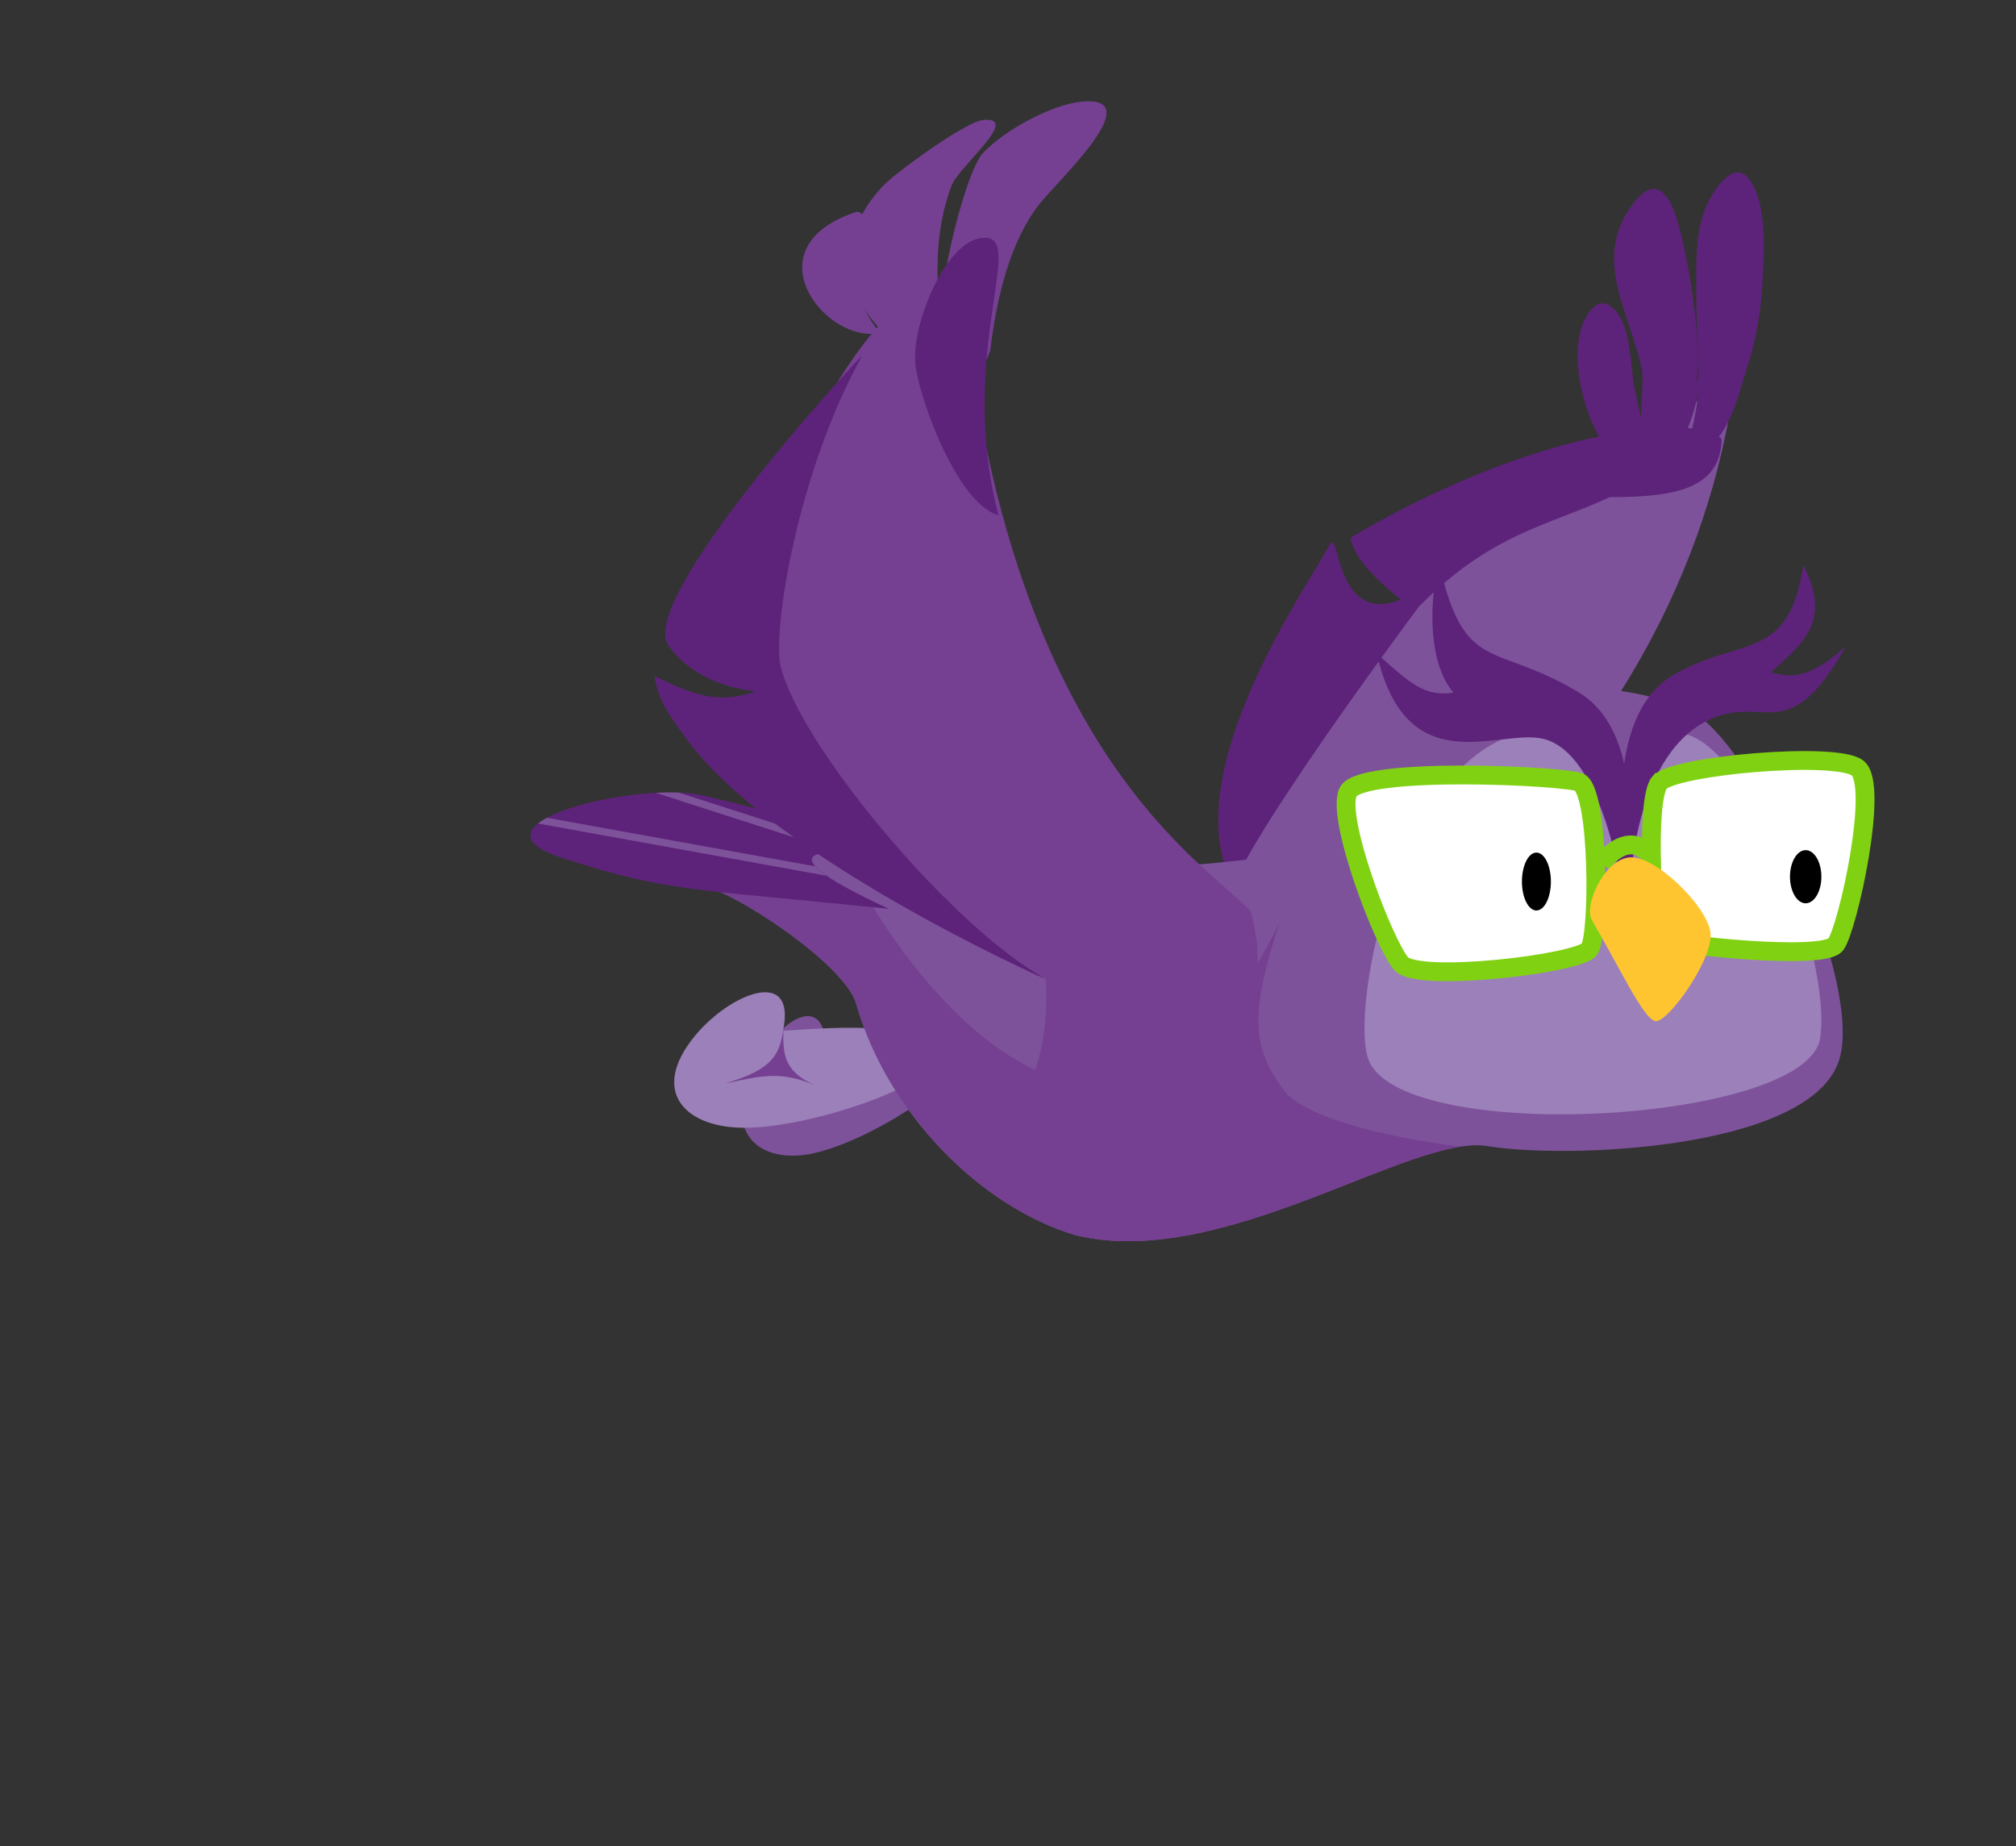 <?xml version="1.0" encoding="utf-8"?>
<svg xmlns="http://www.w3.org/2000/svg" xmlns:xlink="http://www.w3.org/1999/xlink" width="498" height="456">
   <rect width="100%" height="100%" fill="#333333" stroke="none"/>
   <path fill="#7D529A" transform="matrix(1.002 0 0 1.002 357.862 177.64)" d="M70.055 -80.305C62.645 -82.405 12.855 -55.005 4.545 -44.165C-8.445 -27.225 -40.434 2.515 -52.266 31.45C-55.576 34.25 -57.096 39.395 -55.316 44.685C-41.526 85.705 55.375 19.075 70.055 -80.305C70.055 -80.305 70.055 -80.305 70.055 -80.305Z"></path>
  <path fill="#5D237A" transform="matrix(1.002 0 0 1.002 425.292 80.54)" d="M-1.19 27.9C2.99 23.16 4.83 14.49 6.73 8.67C8.81 2.28 9.78 -5.03 10.11 -11.69C10.44 -18.35 10.83 -25.95 8.86 -31.97C6.83 -38.15 3.61 -40.14 -0.63 -34.8C-6.78 -27.05 -6.26 -17.73 -6.26 -8.22C-6.26 -0.6 -5.64 7.06 -5.74 14.6C-5.86 23.23 -9.44 31.67 -10.83 40.14C-5.47 34.11 0.28 27.54 2.21 19.42"></path>
  <path fill="#5D237A" transform="matrix(1.002 0 0 1.002 407.577 80.661)" d="M8.58 26.08C14.31 15.16 11.15 -6.35 8.57 -18.67C7.02 -26.05 3.83 -41.05 -4.39 -29.97C-14.31 -16.6 -4.98 -3.58 -1.99 10.58C-1.14 14.59 -3.98 33.35 -1.49 35.49C4.98 41.05 13.31 17.09 11.98 12.54"></path>
  <path fill="#5D237A" transform="matrix(1.002 0 0 1.002 396.845 94.629)" d="M8 15.53C9.73 11.53 7.72 5.56 6.86 1.04C5.91 -3.93 6.04 -12.63 2.93 -16.94C-0.18 -21.25 -2.97 -20.03 -5.14 -16.09C-10.6 -6.16 -4.07 15.71 5.19 21.25C8.9 16.89 10.6 10.82 9.13 4.8"></path>
  <path fill="#5D237A" transform="matrix(1.002 0 0 1.002 355.497 161.924)" d="M-4.945 -12.1C12.827 -30.106 26.765 -31.96 42.059 -39.049C58.825 -39.049 69.253 -41.316 69.665 -53.32C64.725 -59.6 25.925 -57.26 -21.885 -29.04C-20.755 -24.52 -17.735 -20.57 -9.465 -13.79C-25.785 -7.27 -24.535 -31.96 -26.975 -27.34C-32.235 -17.37 -65.285 29.301 -50.816 56.549C-42.227 37.696 -4.955 -12.1 -4.955 -12.1C-4.955 -12.1 -4.945 -12.1 -4.945 -12.1Z"></path>
  <path fill="#7D529A" transform="matrix(1.392 -0.007 0.057 1.461 207.321 265.604)" d="M-5.01 13.135C-14.67 15.135 -21.2 9.745 -15.36 -0.985C-11.06 -8.905 -1.65 -15.135 -2.19 -3.995C6.09 -6.065 21.2 -10.065 21.17 -2.615C21.15 1.465 4.97 11.065 -5.01 13.135C-5.01 13.135 -5.01 13.135 -5.01 13.135Z"></path>
  <path fill="#9C80B9" transform="matrix(1.586 0.251 -0.228 1.439 195.985 260.909)" d="M-5.01 13.135C-14.67 15.135 -21.2 9.745 -15.36 -0.985C-11.06 -8.905 -1.65 -15.135 -2.19 -3.995C6.09 -6.065 21.2 -10.065 21.17 -2.615C21.15 1.465 4.97 11.065 -5.01 13.135C-5.01 13.135 -5.01 13.135 -5.01 13.135Z"></path>
  <path fill="#754091" transform="matrix(1.586 0.251 -0.228 1.439 191.253 261.738)" d="M-6.86 5.255C-2.18 3.405 0.83 1.525 6.86 3.215C1.59 1.705 1.21 -1.305 0.65 -5.255C0.71 -0.955 -0.05 1.725 -6.86 5.255C-6.86 5.255 -6.86 5.255 -6.86 5.255Z"></path>
  <path fill="#7D529A" transform="matrix(1.002 0 0 1.002 312.32 239.966)" d="M5.15 -28.8C18.602 -29.679 8.8 -57.085 35.47 -64.935C59.73 -72.075 86.98 -72.095 104.09 -64.785C120.46 -57.785 148.59 3.835 141.45 22.585C133.26 44.075 74.02 46.255 54.968 43.027C36.198 40.014 -10.48 73.91 -46.64 64.98C-70.31 57.84 -93.02 34.6 -100.67 7.82C-103.35 -1.56 -130.29 -19.81 -139.96 -21.65C-147.59 -23.1 -104.32 -17.79 -104.32 -17.79C-104.32 -17.79 -126.53 -32.73 -114.51 -34.45C-110.34 -35.05 -75.28 -17.7 5.16 -28.79C5.16 -28.79 5.15 -28.8 5.15 -28.8Z"></path>
  <clipPath id="cl_1c">
    <path d="M317.48 211.108C330.959 210.227 321.138 182.765 347.861 174.9C372.17 167.745 399.475 167.725 416.619 175.05C433.022 182.064 461.209 243.808 454.055 262.596C445.848 284.129 386.489 286.313 367.399 283.079C348.591 280.06 301.819 314.024 265.586 305.076C241.868 297.922 219.113 274.635 211.447 247.801C208.762 238.402 181.768 220.116 172.078 218.272C164.433 216.819 207.79 222.14 207.79 222.14C207.79 222.14 185.535 207.17 197.58 205.446C201.758 204.845 236.888 222.23 317.49 211.118C317.49 211.118 317.48 211.108 317.48 211.108Z"></path>
  </clipPath>
  <g clip-path="url(#cl_1c)">
    <path fill="#754091" transform="matrix(1.002 0 0 1.002 263.742 267.987)" d="M53.01 0.97C45.73 -9.23 44.63 -16.88 52.28 -40.175C7.37 51.966 -47.74 -43.575 -47.83 -43.635C-52.05 -46.985 -56.84 -49.005 -61.95 -50.325C-58.8 -47.735 -55.86 -45.755 -55.86 -45.755C-55.86 -45.755 -99.13 -51.055 -91.5 -49.615C-81.82 -47.775 -54.89 -29.525 -52.21 -20.145C-44.56 6.625 -21.85 29.865 1.82 37.015C35.84 45.778 78.7 16.95 99.13 15.52C76.61 12.82 57.72 7.58 53 0.98C53 0.98 53.01 0.97 53.01 0.97Z"></path>
  </g>
  <path fill="#5D237A" transform="matrix(1.002 0 0 1.002 171.547 208.623)" d="M2.16 -12.11C-13.77 -15.83 -58.57 -4.97 -32.37 3.37C-5.97 11.77 -2.36 10.67 47.94 15.83C11.24 -1.1 34.91 0.24 58.57 5.15C58.57 5.15 36.38 -4.12 2.16 -12.12C2.16 -12.12 2.16 -12.11 2.16 -12.11Z"></path>
  <path fill="#7D529A" transform="matrix(1.002 0 0 1.002 168.541 209.154)" d="M-35.57 -5.73C-35.57 -5.73 35.57 7.15 35.57 7.15C34.28 6.26 33.36 5.49 32.77 4.83C32.77 4.83 -33.38 -7.15 -33.38 -7.15C-34.23 -6.69 -34.97 -6.22 -35.57 -5.73C-35.57 -5.73 -35.57 -5.73 -35.57 -5.73Z"></path>
  <path fill="#7D529A" transform="matrix(1.002 0 0 1.002 185.921 203.172)" d="M-18.275 -7.39C-20.035 -7.45 -21.925 -7.43 -23.875 -7.32C-23.875 -7.32 21.785 7.37 21.785 7.37C22.325 7.39 22.885 7.42 23.465 7.45C23.465 7.45 23.875 6.17 23.875 6.17L-18.275 -7.4C-18.275 -7.4 -18.275 -7.39 -18.275 -7.39Z"></path>
  <path fill="#9C80B9" transform="matrix(1.002 0 0 1.002 392.732 230.946)" d="M-12.435 -50.535C3.025 -51.535 5.575 -21.515 5.575 -21.515C5.575 -21.515 6.765 -52.025 22.845 -49.645C38.915 -47.265 59.755 4.535 56.785 25.375C53.805 46.215 -44.895 52.025 -54.395 31.175C-59.755 19.415 -46.805 -48.305 -12.425 -50.535C-12.425 -50.535 -12.435 -50.535 -12.435 -50.535Z"></path>
  <path fill="#5D237A" transform="matrix(1.002 0.002 -0.002 0.982 401.629 221.086)" d="M1.015 -0.955C1.015 -0.955 -8.365 -43.825 11.805 -55.505C28.705 -65.295 40.015 -58.705 43.585 -83.115C50.725 -68.825 43.365 -63.245 35.625 -56.105C41.575 -54.345 45.975 -55.325 54.085 -62.655C40.395 -37.645 34.565 -49.805 21.935 -44.795C1.465 -36.685 1.025 -0.965 1.025 -0.965C1.025 -0.965 1.015 -0.955 1.015 -0.955Z"></path>
  <path fill="#5D237A" transform="matrix(1.002 -0.002 0.002 0.982 402.631 220.084)" d="M-1.775 0.935C-1.775 0.935 6.565 -38.215 -12.495 -49.965C-33.595 -62.985 -40.625 -54.245 -46.945 -82.725C-49.785 -70.795 -49.075 -56.585 -43.385 -49.985C-50.445 -49.015 -53.655 -51.915 -62.305 -59.895C-55.075 -27.105 -32.355 -40.925 -21.435 -38.355C-6.255 -34.785 -1.785 0.935 -1.785 0.935C-1.785 0.935 -1.775 0.935 -1.775 0.935Z"></path>
  <path fill="white" transform="matrix(1.002 0 0 1.002 435.302 211.482)" d="M-25.3 -18.16C-21.73 -22.33 18.16 -25.9 23.52 -21.73C28.88 -17.56 21.14 17.56 18.16 21.73C15.18 25.9 -22.32 21.73 -24.71 20.54C-27.1 19.35 -28.88 -13.99 -25.31 -18.16C-25.31 -18.16 -25.3 -18.16 -25.3 -18.16Z"></path>
  <path fill="none" stroke="#81D113" stroke-width="4.64" stroke-miterlimit="4" transform="matrix(1.002 0 0 1.002 435.302 211.482)" d="M-25.3 -18.16C-21.73 -22.33 18.16 -25.9 23.52 -21.73C28.88 -17.56 21.14 17.56 18.16 21.73C15.18 25.9 -22.32 21.73 -24.71 20.54C-27.1 19.35 -28.88 -13.99 -25.31 -18.16C-25.31 -18.16 -25.3 -18.16 -25.3 -18.16Z"></path>
  <path fill="white" transform="matrix(1.002 0 0 1.002 362.215 215.951)" d="M27.99 -22.62C26.2 -25 -26.19 -26.79 -29.17 -20.24C-32.15 -13.69 -20.24 17.27 -16.07 22.03C-11.9 26.79 27.39 22.03 29.77 18.46C32.15 14.89 29.77 -20.24 27.98 -22.62C27.98 -22.62 27.99 -22.62 27.99 -22.62Z"></path>
  <path fill="none" stroke="#81D113" stroke-width="4.64" stroke-miterlimit="4" transform="matrix(1.002 0 0 1.002 362.516 215.951)" d="M27.69 -22.62C25.17 -24.2 -26.49 -26.79 -29.47 -20.24C-32.45 -13.69 -20.54 17.27 -16.37 22.03C-12.2 26.79 27.69 22.03 30.07 18.46C32.45 14.89 32.45 -19.64 27.69 -22.62C27.69 -22.62 27.69 -22.62 27.69 -22.62Z"></path>
  <path fill="none" stroke="#81D113" stroke-width="4.64" stroke-miterlimit="4" transform="matrix(1.002 0 0 1.002 401.299 210.064)" d="M5.655 0.515C2.015 -3.195 -2.385 -0.975 -5.655 3.195"></path>
  <path transform="matrix(1.002 0 0 1.002 446.044 216.552)" d="M0 -6.55C2.137 -6.55 3.87 -3.617 3.87 0C3.87 3.617 2.137 6.55 0 6.55C-2.137 6.55 -3.87 3.617 -3.87 0C-3.87 -3.617 -2.137 -6.55 0 -6.55Z"></path>
  <clipPath id="cl_1d">
    <path d="M409.951 193.285C413.528 189.107 453.499 185.53 458.869 189.708C464.24 193.887 456.484 229.077 453.499 233.256C450.513 237.434 412.937 233.256 410.542 232.063C408.147 230.871 406.364 197.464 409.941 193.285C409.941 193.285 409.951 193.285 409.951 193.285Z"></path>
  </clipPath>
  <g clip-path="url(#cl_1d)">
    <path fill="#5D237A" transform="matrix(1 0.071 -0.071 1 410.648 271.187)" d="M6.10352e-07 5.18799e-06L65.223 -3.376L59.818 -36.932L-7.062 -34.031L6.10352e-07 5.18799e-06Z"></path>
    <path fill="#5D237A" transform="matrix(1 0.071 -0.071 1 411.65 184.513)" d="M6.10352e-07 5.18799e-06L65.223 -3.376L59.818 -36.932L-7.062 -34.031L6.10352e-07 5.18799e-06Z"></path>
  </g>
  <path fill="#FFC530" transform="matrix(1.002 0 0 1.002 407.406 232.003)" d="M-4.9 -20.18C1.35 -20.78 13.85 -8.57 15.04 -2.02C16.23 4.53 4.46 20.78 1.49 20.18C-1.48 19.58 -7.25 7.07 -14.13 -4.7C-16.23 -8.3 -11.15 -19.58 -4.9 -20.18Z"></path>
  <path transform="matrix(1.002 0 0 1.002 379.53 217.744)" d="M0 -7.14C1.972 -7.14 3.57 -3.943 3.57 0C3.57 3.943 1.972 7.14 0 7.14C-1.972 7.14 -3.57 3.943 -3.57 0C-3.57 -3.943 -1.972 -7.14 0 -7.14Z"></path>
  <clipPath id="cl_1f">
    <path d="M390.262 193.285C388.468 190.901 335.973 189.107 332.987 195.67C330.001 202.233 341.935 233.256 346.113 238.025C350.291 242.795 389.66 238.025 392.045 234.448C394.43 230.871 392.045 195.67 390.252 193.285C390.252 193.285 390.262 193.285 390.262 193.285Z"></path>
  </clipPath>
  <g clip-path="url(#cl_1f)">
    <path fill="#5D237A" transform="matrix(1.002 0 0 1.002 333.493 279.203)" d="M6.10352e-07 5.18799e-06L65.223 -3.376L59.818 -36.932L-7.062 -34.031L6.10352e-07 5.18799e-06Z"></path>
    <path fill="#5D237A" transform="matrix(1.002 0 0 1.002 331.489 190.525)" d="M6.10352e-07 5.18799e-06L65.223 -3.376L59.818 -36.932L-7.062 -34.031L6.10352e-07 5.18799e-06Z"></path>
  </g>
  <path fill="#754091" transform="matrix(1.002 0 0 1.002 245.075 154.815)" d="M63.751 70.146C53.09 58.486 5.72 32.055 -6.82 -77.865C-7.91 -87.395 -11.02 -86.465 -20.29 -80.845C-40 -68.905 -67.28 -6.765 -58.46 13.115C-50.52 31.015 1.17 85.715 13.16 86.425C13.822 93.1 13.16 107.025 8.05 114.167C25.965 147.017 57.805 103.814 62.37 90.165C62.37 90.165 68.273 87.581 63.751 70.146Z"></path>
  <path fill="#754091" transform="matrix(1.002 0 0 1.002 254.799 59.303)" d="M-10.195 27.425C-8.505 13.305 -5.005 -0.015 1.985 -8.915C6.425 -14.565 29.225 -35.685 12.395 -34.135C5.325 -33.485 -6.435 -27.355 -11.985 -21.425C-17.535 -15.495 -29.225 34.205 -18.335 35.295C-14.395 35.685 -11.385 30.575 -10.195 27.425C-10.195 27.425 -10.195 27.425 -10.195 27.425Z"></path>
  <path fill="#754091" transform="matrix(1.002 0 0 1.002 224.188 60.059)" d="M10.755 -13.99C12.605 -18.98 28.165 -31.19 18.665 -30.37C14.285 -29.99 -3.325 -17.11 -6.185 -13.99C-28.165 9.97 1.155 31.19 8.495 29.49C11.245 28.86 3.115 6.67 10.755 -13.99C10.755 -13.99 10.755 -13.99 10.755 -13.99Z"></path>
  <path fill="#754091" transform="matrix(1.002 0 0 1.002 201.167 68.672)" d="M16.23 13.555C3.81 -1.125 16.19 -15.195 10.58 -16.375C-16.23 -7.775 2.67 16.375 16.23 13.555Z"></path>
  <path fill="#5D237A" transform="matrix(1.002 0 0 1.002 207.855 164.875)" d="M5.035 -76.805C1.835 -73.805 -50.465 -16.515 -42.655 -5.415C-37.915 1.325 -29.375 5.085 -21.115 5.855C-30.615 9.335 -37.325 6.375 -46.065 2.075C-45.345 8.185 -41.535 13.065 -37.995 17.875C-16.705 46.765 49.285 76.525 50.465 76.805C27.535 64.395 -10.375 19.195 -15.025 -0.495C-16.955 -8.645 -11.185 -47.415 5.055 -76.795C5.055 -76.795 5.035 -76.805 5.035 -76.805Z"></path>
  <path fill="#5D237A" transform="matrix(0.997 0.096 -0.096 0.997 236.893 91.883)" d="M4.005 -33.565C-5.665 -34.205 -13.045 -10.885 -10.835 -0.635C-9.025 7.765 2.825 32.475 13.045 34.205C-0.505 -3.065 12.485 -32.995 4.005 -33.555C4.005 -33.555 4.005 -33.565 4.005 -33.565Z"></path>
</svg>
